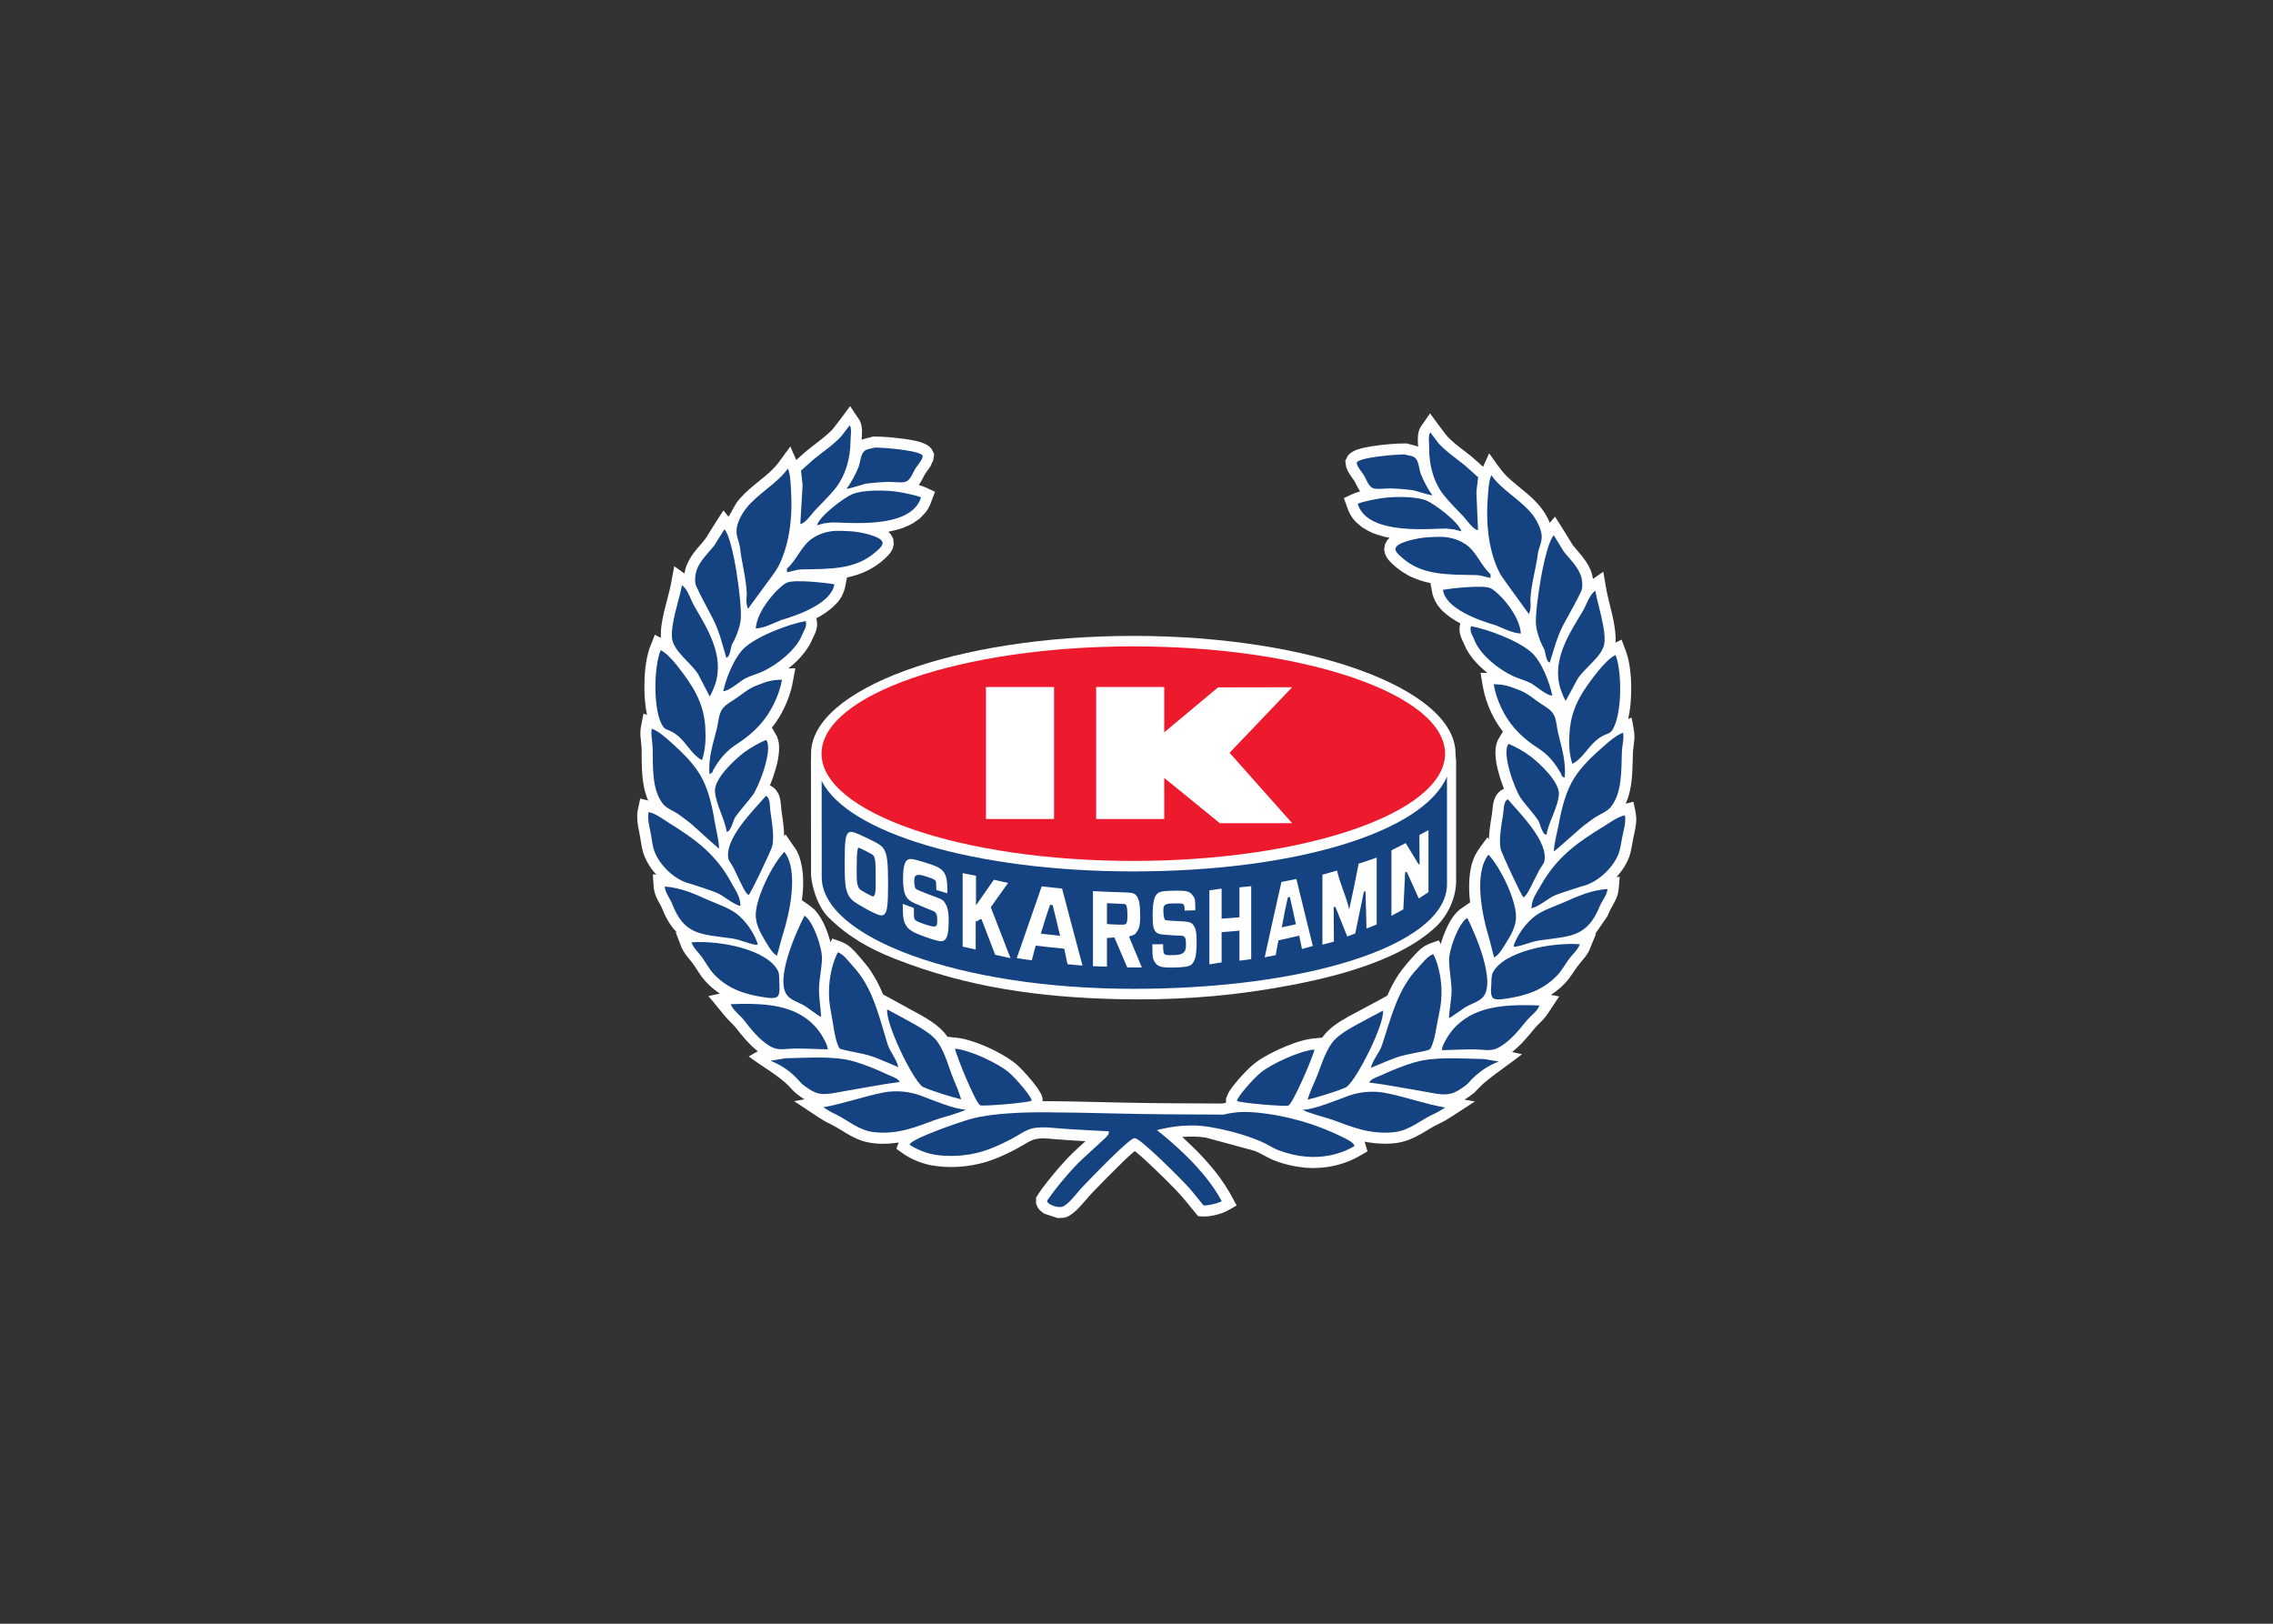 <svg clip-rule="evenodd" fill-rule="evenodd" stroke-linejoin="round" stroke-miterlimit="2" viewBox="0 0 560 400" xmlns="http://www.w3.org/2000/svg"><rect x="0" y="0" width="560" height="400" fill="#333333" stroke="none"/><g transform="matrix(.835 0 0 .835 -748.183 -730.094)"><path d="m1329.79 1140.58c-.45-3.74-.44-7.47.45-11.15.27-.89.57-1.72.94-2.58 1.02-1.97 2.41-3.65 3.72-5.43l.44.47c.07-2.4.47-4.78.87-7.15.17-1.04.21-2.09.36-3.13.21-1.05.49-1.83 1.04-2.76l.49-.62.65-.57 1.03-.61c-.44-1.08-.81-2.19-1.17-3.29-.87-2.92-1.6-5.89-1.26-8.96.15-.79.34-1.42.65-2.16l1.47-2.44c-2.53-3.19-4.35-7.07-5.42-10.99-.53-2.09-.82-4.23-1.18-6.35l2.04.05c-2.94-2.37-5.57-5.16-6.98-8.72-.08-.2-.17-.39-.27-.59-.88-1.75-1.29-3.36-.76-5.32-2.01-1.08-3.79-2.26-5.44-3.87l-1.01-1.17c-.84-1.18-1.36-2.21-1.76-3.61l-.6-3.24c-2.22-.44-4.26-1.14-6.3-2.13-2.27-1.23-4.41-2.81-6.12-4.77l-.48-.69-.45-.9-.31-1.29.21-1.62.75-1.33.64-.63c-1.75-.32-3.37-.8-5.03-1.43-1.11-.51-2.09-1.03-3.12-1.7l-1.83-1.57-.81-.95-.7-1.04-.59-1.15-1.42-3.88c1.6-.74 3.11-1.53 4.81-1.99-.57-.83-1-1.7-1.45-2.6-.27-.55-.62-1-.99-1.5-.48-.68-.89-1.34-1.29-2.08l-.39-1.02-.26-1.82.75-1.48.67-.7c.72-.52 1.32-.84 2.15-1.14 1.46-.47 2.93-.75 4.45-.99 3.31-.48 6.7-.83 10.06-.81.88.27 1.76.43 2.65.68l.76.29c-.02-.44-.05-.89-.07-1.33-.06-1.6.01-2.86.7-4.34l2.89-4.161c1.51 2.049 3 4.101 4.54 6.111.85 1.11 1.85 1.98 2.91 2.88 1.94 1.58 4 3 5.85 4.67.78.7 1.56 1.4 2.34 2.09l1.8-3.97c1.7 2.34 3.21 4.79 5.26 6.83 1.87 1.79 3.94 3.35 5.92 5.03 2.18 1.88 4.06 3.79 5.55 6.28.43.77.82 1.55 1.16 2.37l1.53-1.84c1.4 2.19 2.8 4.37 4.14 6.6.37.61.73 1.23 1.12 1.84 2.52 3.02 5.4 5.85 5.94 9.96l3.05-2.13 1 5.76c.94 4.57 2.48 9.01 2.65 13.71.01.49 0 .97-.04 1.45l1.78-.89c.75 2 1.56 3.91 2.05 5.98.91 4.41.98 8.95.56 13.42-.15 1.35-.35 2.67-.64 4l1-.38c.34 1.93.84 3.86.84 5.83-.06 1.38-.32 2.72-.43 4.09-.05.97-.06 1.93-.09 2.9-.11 4.22-.28 8.65-2.06 12.55l2.27-.56c.34 1.7.8 3.38.86 5.11-.04 2.02-.51 3.87-.93 5.82-.3 1.53-.51 3.05-.92 4.56-.77 2.56-2.22 4.74-3.98 6.73l.92-.07c-.17 1.83-.18 3.75-.67 5.53-.44 1.28-1.08 2.37-1.76 3.54-.46.81-.79 1.7-1.19 2.55l-3.63 5.26.24.01-2.11 5.12c-.67 1.19-1.48 2.18-2.37 3.2-1.28 1.46-2.22 3.13-3.38 4.68-1.52 1.97-3.35 3.57-5.41 4.94l2.43.45-3.33 5.03c-.89 1.36-1.97 2.4-3.13 3.53-.27.28-.54.55-.79.86-2.04 2.53-4.1 4.98-6.67 6.99l2.96.64c-3.73 2.95-7.95 5.67-11.49 8.73-.93.85-1.75 1.79-2.65 2.67-.88.73-1.86 1.4-2.85 2l3.08.54c-2.82 1.82-5.61 3.7-8.48 5.46-1.34.79-2.75 1.38-4.11 2.15-1 .58-1.99 1.19-2.99 1.78-2.54 1.48-4.99 2.55-7.94 2.92-1 .09-1.98.15-2.98.16-2.05-.01-4.02-.22-6.04-.61l.86 2.86-2.84 1.63c-2.6 1.41-5.27 2.31-8.18 2.86-1.8.29-3.53.43-5.35.43l-1.99-.1c-3.35-.34-6.67-1.07-9.78-2.4-1.74-.79-3.35-1.83-5.13-2.56l-14.52-3.94c-2.3-.32-4.58-.36-6.89-.17 4.04 3.64 7.76 7.51 11.02 11.86 1.08 1.5 2.07 3.01 3 4.6l2.05 3.75c-1.33.75-2.64 1.58-4.05 2.16-1.77.64-3.66 1.07-5.54 1.11l-1.77-.1c-1.25-1.48-2.46-2.98-3.67-4.48-1.97-2.4-4.16-4.56-6.36-6.75l-4.44-4.27c-1.37-1.28-2.76-2.55-4.23-3.72-1.35 1.1-2.62 2.33-3.88 3.54-2.91 2.83-5.75 5.73-8.57 8.66-1.62 1.68-3.01 3.55-4.69 5.18-.69.64-1.38 1.17-2.16 1.69l-.85.4-.94.23-1.67.07-4.01-1.32-1.19-.93-.62-.77-.55-1.24.01-1.77c1.06-1.81 2.35-3.46 3.64-5.1 2.24-2.81 4.58-5.53 7.14-8.05 1.24-1.19 2.52-2.35 3.79-3.5-3.12-.17-6.24-.36-9.36-.63-2.06-.18-4.43-.46-6.4.33-.66.29-1.28.64-1.91 1.01-3.65 2.19-7.57 4.13-11.64 5.4-5.28 1.58-11.01 1.97-16.44.96-2.72-.61-5.37-1.63-7.71-3.17l-2.33-1.65.66-1.86c-3.49.54-7.2.58-10.61-.44-1.74-.59-3.31-1.38-4.89-2.32-1.47-.88-2.9-1.83-4.44-2.6-1.26-.56-2.42-1.24-3.58-2l-7.33-4.85 3.09-.53c-1.31-.81-2.57-1.69-3.62-2.82-.34-.38-.69-.76-1.04-1.13-3.14-3.17-8.14-5.9-11.81-8.7l2.68-1.53c-2.58-2.06-4.62-4.54-6.64-7.14-.49-.6-1.06-1.13-1.61-1.68-2.23-2.26-4.16-5.06-6.35-7.46l3.42-.74c-2.08-1.34-3.96-3.1-5.45-5.07-1.06-1.47-1.91-3.08-3.07-4.48-1.08-1.27-2.06-2.45-2.77-3.98l-1.76-4.58.28-.02c-2.04-2.04-3.31-4.53-4.37-7.17-.2-.49-.48-.95-.74-1.41-.76-1.37-1.34-2.59-1.61-4.16l-.31-4.3 1 .09-1.4-1.73c-.95-1.42-1.78-2.83-2.34-4.45-.66-2.11-.84-4.31-1.29-6.47-.42-2.03-.75-3.92-.49-6l.81-3.81 2.34.59c-2.05-4.7-1.87-9.96-1.93-14.99-.02-1.32-.23-2.62-.34-3.94-.05-.84-.04-1.62.07-2.46l.82-4.26 1.03.4c-.51-2.56-.72-5.09-.77-7.7-.01-4.03.26-8.2 1.55-12.04l1.53-3.92 1.8.92c-.15-2.66.38-5.31.97-7.89.62-2.63 1.42-5.23 1.96-7.87l1.01-5.38 3.02 2.16c.53-3.83 3.07-6.64 5.51-9.43.86-1 1.47-2.1 2.16-3.22 1.23-2.02 2.54-3.99 3.82-5.98l1.51 1.88 2.38-4.2c1.43-1.86 3.11-3.41 4.9-4.92 2.52-2.1 5.28-4.07 7.32-6.66l3.63-4.96 1.74 4.01c1.4-1.25 2.78-2.53 4.26-3.68 2.22-1.72 4.54-3.38 6.49-5.41.7-.91 1.41-1.814 2.11-2.73l3.04-4.088 2.84 4.252c.43.955.61 1.716.67 2.746.02.99-.07 1.95-.12 2.93.78-.31 1.51-.5 2.33-.66l1.04-.3c2.95-.01 5.9.27 8.81.64 2.44.34 5.07.68 7.24 1.9l.6.45.66.72.73 1.5-.28 1.8-.85 1.82-1.64 2.33c-.19.33-.36.68-.52 1.01-.38.75-.77 1.44-1.25 2.12 1.69.47 3.19 1.27 4.79 2.02l-1.48 3.89-.6 1.14-.71 1.05-1.71 1.79-1.97 1.38c-1.06.58-2.09 1.05-3.22 1.48-1.35.43-2.68.79-4.08 1.05l.69.71.74 1.34.17 1.63-.32 1.27-.45.9c-.67.93-1.35 1.63-2.21 2.37l-.95.82c-2.99 2.32-6.17 3.7-9.87 4.44l-.67 3.34c-.25.83-.53 1.52-.92 2.29l-.88 1.31c-1.52 1.85-3.24 3.16-5.28 4.39l-1.3.72c.46 1.76.2 3.22-.55 4.85-.53 1.08-.99 2.2-1.59 3.25-1.59 2.59-3.72 4.85-6.13 6.7l2.08-.05-.92 4.92c-1.02 4.52-3.1 8.98-6 12.61l1.45 2.48c.3.75.48 1.38.62 2.18.3 3.32-.61 6.57-1.65 9.69-.31.9-.63 1.79-1 2.67l1.01.61.65.59c.48.62.79 1.12 1.09 1.85.31.97.44 1.86.52 2.87.03.45.05.92.11 1.37.37 2.53.78 5.07.81 7.63l.42-.44 3.25 4.7.76 1.69c1.43 4.19 1.41 8.67.81 13.01 1.32.94 2.72 1.79 3.87 2.93 2.32 2.61 3.65 6.13 4.57 9.45l.54-1.07c1.49.54 2.99.97 4.34 1.79 1.04.73 1.87 1.55 2.71 2.49 1.26 1.45 2.55 2.89 3.71 4.43 1.72 2.45 3.09 5.01 4.22 7.78 1.99 1.11 3.97 2.19 5.97 3.26.82.44 1.62.9 2.43 1.34 3.8 2.07 8.11 4.23 10.59 7.89 1.6.17 3.16.29 4.73.61 4.47 1.08 8.87 3.09 12.79 5.48 1.14.72 2.18 1.46 3.2 2.36 2.11 2.01 4.04 4.23 5.77 6.58.45.66.84 1.3 1.21 2.01l.37 1.05.01.92c5.83-.02 11.67.13 17.5.27 2.2.05 4.39.1 6.59.15 9.64.2 19.29.23 28.93.26l1.08-.23.03-1.33.77-1.75c1.7-2.65 3.92-5.06 6.16-7.25 1.06-.98 2.1-1.78 3.3-2.56 1.79-1.11 3.64-2.07 5.54-2.94 3.03-1.37 6.21-2.6 9.5-3.07l3.08-.31c1.93-2.76 4.8-4.54 7.68-6.17l7.42-3.98c1.39-.72 2.75-1.49 4.12-2.24.94-2.2 2.04-4.26 3.34-6.26 1.52-2.22 3.3-4.2 5.11-6.17.76-.8 1.51-1.48 2.42-2.11 1.36-.81 2.87-1.23 4.35-1.77l.54 1.1c.26-.92.58-1.82.91-2.72 1.07-2.72 2.38-5.53 4.67-7.44z" fill="#fff"/><path d="m1230.41 1061.97c52.37 0 95.08 15.61 95.08 34.74 0 1.07.16 1.38.16 2.21v34.45c.3 5.92-2.77 11.39-5.81 14.28-11.7 11.07-33.4 15.82-48.61 18.37-15.12 2.54-30.24 3.48-45.57 3.11-23-.55-44.17-3.45-65.65-11.92-7.56-2.98-13.78-6.51-19.58-12.25-3.53-3.5-5.29-10.48-5.1-13.55l-.03-33.12c.06.25.03-1.35.03-1.58 0-19.13 42.72-34.74 95.08-34.74" fill="#fff"/><path d="m1230.41 1065.06c50.67 0 91.99 14.22 91.99 31.65s-41.32 31.65-91.99 31.65c-50.66 0-91.98-14.22-91.98-31.65s41.32-31.65 91.98-31.65" fill="#ed192d"/><path d="m1322.97 1103.47v32.37h-.02c-.92 17.47-41.32 30.25-92.42 30.25-51.67 0-92.05-15.23-92.05-32.97l-.02-28.41c7.52 15.36 45.19 26.74 91.95 26.74 47.36 0 85.44-11.39 92.56-27.98" fill="#154281"/><g fill="#fff"><path d="m1306.58 1125.22v19.34l3.51-1.91.53-10.92.49-.14 3.53 7.86c1.39-.94 1.47-.95 2.86-1.9v-18.26c-.81.47-1.86.94-2.68 1.41l.06 8.57-.25.15-3.86-6.33c-1.39.73-2.79 1.46-4.19 2.13"/><path d="m1286.21 1132.41v20.66l3.39-.91-.07-10.12.5-.16 3.51 8.77 2.35-.9 2.56-12.28.48-.19.29 11.03c.91-.4 2.08-.81 3.01-1.21v-19.73c-1.71.63-3.64 1.24-5.33 1.8-.46 2.33-.95 4.68-1.4 7.01-.45 2.34-.93 4.11-1.38 6.46-.92-3.96-2.77-7.67-3.59-11.45-1.73.5-2.61.77-4.32 1.22"/><path d="m1252.86 1137.03v21.83c.98-.09 2.61-.46 3.61-.55v-8.94c2.12-.2 3.12-.2 5.26-.46v8.88c.99-.13 2.47-.29 3.47-.45v-21.54c-1 .13-2.48.26-3.47.36v8.82c-2.14.24-3.14.23-5.26.41v-8.86c-1 .08-2.63.42-3.61.5"/><path d="m1236.04 1152.95v1.06c0 3.04.24 3.62.99 4.58.76.99 2.04 1.3 5.34 1.22 3.19-.07 4.53-.32 5.17-.85.55-.45.95-1.14 1.19-2.2.23-1.06.37-2.5.37-4.4 0-3.06-.27-4.18-1.01-5.13-.68-.88-1.38-1-4.89-1.14-2.26-.09-3.14-.2-3.42-.35-.33-.18-.5-1.9-.5-2.73 0-1.62.24-2.08 2.99-2.12 2.3-.03 2.7 0 2.97.32.24.29.3.59.32 1.8 1.05-.03 2.1-.05 3.14-.09v-1.02c0-2.59-.24-2.66-.89-3.54-.75-1.03-1.86-1.29-4.96-1.23-2.56.04-4.04.16-4.66.43-.75.33-1.28.97-1.6 2.05-.31 1.07-.46 2.6-.46 4.7 0 2.43.06 3.52.58 4.49.51.97 1.48 1.23 2.81 1.31.28.01.55.04.85.06.57.05 1.15.1 1.74.15.85.04 1.71.1 2.56.11 1.04.03 1.28.92 1.28 2.24 0 1.94 0 3.39-3.5 3.48-2.28.05-2.63-.04-2.93-.43-.25-.33-.32-1.47-.32-2.79-1.07.01-2.11.02-3.16.02"/><path d="m1180.07 1131.95v21.69c1.01.28 2.82.58 3.84.87v-8.32c.56.14 1.16-.79 1.72-.65l4.03 10.51 4.52 1-5.82-15.03 5.1-7.17c-1.56-.31-2.66-.63-4.2-.94l-2.48 3.57-2.78 3.99v-8.72c-1.02-.27-2.92-.54-3.93-.8"/><path d="m1162.4 1141.03v1c0 2.91.25 4.23 1.01 5.44.78 1.25 2.11 2.06 5.57 3.29 3.3 1.18 4.69 1.46 5.36 1.18.58-.23.99-.78 1.24-1.73.24-.95.36-2.31.36-4.19 0-2.99-.4-4.18-1.16-5.37-.69-1.08-1.3-1.1-4.96-2.51-2.34-.89-3.26-1.3-3.55-1.55-.35-.29-.5-1.45-.5-2.25 0-1.56.34-2.42 3.2-1.49 2.38.77 2.81.97 3.09 1.38.25.38.19 1.5.23 2.7 1.07.34 2.15.65 3.24.97.02-.41.02-.86.02-.99 0-2.55-.26-3.98-.92-5.03-.78-1.26-1.95-1.89-5.18-2.91-2.65-.83-4.19-1.23-4.83-1.19-.76.05-1.31.48-1.64 1.39s-.5 2.31-.5 4.31c0 2.32.19 3.88.72 5.01.54 1.12 1.42 1.82 2.8 2.41.29.12.59.26.9.38.6.26 1.19.51 1.79.76.88.37 1.76.74 2.65 1.08 1.08.42 1.22 1.4 1.22 2.69 0 1.89 0 2.48-3.62 1.25-2.38-.82-2.75-1.02-3.06-1.52-.26-.41-.21-2.03-.21-3.3-1.09-.4-2.18-.81-3.27-1.21"/></g><path d="m1304.61 1196.77c-3.77-.7-7.62-.22-10.76.9-3.07 1.11-10.29 4.15-13.49 4.1 1.61.96 7.31 2.42 8.62 2.89 5.61 2.02 11.11 4.5 18.34 3.72 4.54-.49 7.61-3.38 11.41-5.21 1.34-.56 2.4-1.22 3.7-2.07-5.72-.96-12.11-3.26-17.82-4.33zm29.3-9.96c-6.93-.12-14.49-.79-20.47.96-3.45 1.01-6.49 2.27-9.68 3.73-1.19.54-3.47 1.23-3.7 2.23 5.09.63 11.16 1.84 16.22 2.67 2.12.35 5.43 1.21 7.68.65 1.7-.42 3.19-1.48 4.61-2.52 1.08-.79 3.35-4.49 9.68-7-.97-.12-3.38-.61-4.34-.72zm-50.04-2.81c-4.28.33-12.76 4.25-15.95 6.88-2.23 1.84-7.17 7.49-6.89 8.32 1.55.64 14.1 1.67 15.11 1.34 1.42-.62 7.37-14.56 7.73-16.54zm20.22-11.48c-1.38.76-2.95 1.52-4.32 2.29-3.47 1.93-8.59 4.26-10.78 7.3-2.35 3.27-3.32 7.4-4.93 11.04-.23.53-1.66 3.62-2.23 5.65 2.88-.72 8.4-2.33 11.46-3.7 3.1-2.3 11.24-18.46 10.8-22.58zm46.19-1.51c-7.65-.32-15.65-.13-21.5 3.6-3.03 1.93-5.06 4.32-6.63 7.43-.51 1.01-.65 1.44-.68 2.15 3.13-.05 6.78-.28 9.81-.23 2.15.04 4.44.55 6.22-.22 3.47-1.49 6.49-5.19 8.8-8.07 1.2-1.49 3.25-2.87 3.98-4.66zm-31.34-15.15c-1.7.5-3.34 2.79-4.53 4.04-6.04 6.31-7.9 14.63-10.58 22.69-.86 2.58-2.65 4.19-3.33 6.82 2.26-.91 5.35-2.31 7.73-3.12 3.24-1.11 8.07-1.63 9.64-2.31.99-1.14 1.74-4.89 2.05-6.85.4-2.48 1.13-5.11 1.34-7.78.39-4.64-.48-9.86-2.32-13.49zm43.23-2.92c-8.5-.61-22.36 2.1-25.67 8.33-.42.8-.41 2.17-.44 3.15-.05 1.27-.31 3.11.24 4.09.63 1.11 3.14.61 4.22.46 5.84-.84 10.94-2.57 15.02-6.91 1.31-1.39 2.22-3.08 3.34-4.64 1-1.37 2.7-2.83 3.29-4.48zm-33.24-7.78c-2.57 1.6-5.41 9.39-5.35 12.6.05 2.8.66 5.68.73 8.48.07 2.49-.69 6.32-.76 8.46.49 0 4.23-2.93 5.56-3.59 1.35-.67 3.41-1.37 4.46-2.57 4-4.55-2.39-18.97-4.64-23.38zm41.39-8.53c-4.81.37-8.72 2.1-12.77 3.91-3.05 1.35-6.83 2.45-9.36 4.69-1.62 1.43-2.83 2.92-3.88 4.66-.47.78-1.65 2.81-1.68 3.78 1.94.03 5.07-1.52 7.57-1.86 9.29-1.28 14.12-.91 17.88-10.18.57-1.41 2.18-3.31 2.24-5zm5.11-21.74c-2.17.46-4.39 2.17-6.23 3.29-7.65 4.68-13.94 9.03-18.76 17.78-1.33 2.23-2.46 3.84-2.55 6.36 2.29-.48 5.04-3.09 7.23-3.93 2.55-.98 5.17-1.72 7.75-2.59 4.14-.91 8.88-4.98 10.7-9.48.55-1.45.76-3.14 1.06-4.8.34-1.79 1.28-4.77.8-6.63zm-34.51-4.72c-1.36.63-1.17 3.17-1.41 4.58-.44 2.69-1.26 6.97-.76 9.9.21 1.23 6.36 14.4 6.75 14.4.85.08 2.66-4.03 3.11-4.89.53-1.04 1.06-2.08 1.6-3.12.46-.73.92-1.46 1.39-2.21 1.73-5.88-7.24-14.59-10.68-18.66zm.18-16.34c-2.13 2.96 2.08 13.88 3.7 16.09 1.58 2.16 3.55 4.25 5.08 6.47.54.79 1.14 4.23 2.45 4.26.51-3.53 3.26-7.82 3.65-11.78.37-3.66-5.61-9.29-8.38-11.37-1.66-1.26-4.47-2.92-6.5-3.67zm33.81-3.29c-2.01.69-4.42 2.83-6.02 4.25-3.11 2.74-6.11 5.57-8.31 9-2.51 3.9-3.78 8.99-4.64 13.73-.43 2.4-1.36 5.46-1.45 8.08 2.39-1.9 7.62-6.78 9.19-7.93 1.01-.73 1.99-1.49 3.03-2.18 1.36-.92 3.5-1.67 4.58-3.03 3.37-4.19 3.09-10.65 3.28-16.35.06-1.7.7-3.98.34-5.57zm-38.16-14.31c.73 4.53 3.09 9.49 6.07 12.9 2.18 2.5 4.55 4.38 7.44 6.25 2.37 1.53 4.47 3.98 5.85 6.4.22.37.71 1.03.69 1.53.29.01.58.49.87.5.55-4.63-1.02-9.32-1.98-13.47-.4-1.8-.41-3.87-1.38-5.39-.76-1.22-2.31-2.13-3.45-2.85-2.14-1.36-3.97-3.13-6.33-4.05-3.22-1.26-4.5-1.76-7.78-1.82zm35.94-8.62c-1.66.75-3.88 3.2-5.02 4.62-4.42 5.51-8.01 10.56-8.53 18.05-.24 3.36-.18 6.21.8 9.43 2.38-1.12 4.12-3.95 5.89-5.81 3.35-3.5 4.76-2.48 5.84-4.05 3.02-4.41 2.99-17.46 1.02-22.24zm-42.63-8.5c-.52 1.59.51 2.8.9 3.87 1.69 4.56 7.28 8.86 11.44 10.82 1.68.79 3.54 1.21 5.19 2.06 1.61.83 4.7 3.71 6.45 3.74-.76-3.84-3.19-10.21-6.28-12.88-4-3.44-12.69-6.7-17.7-7.61zm36.68-10.45c-1.71 1.02-2.7 4.34-3.65 5.91-3.94 6.58-9.38 14.55-6.6 23.13.04.14 1.62 4.49 1.67 3.13 1.12-2.06 2.23-4.11 3.35-6.18 1.94-3.15 7.31-6.64 7.87-10.38.62-4.11-2-11.69-2.64-15.61zm-30.85-.73c-2.29-1.14-12.67.15-14.12.44.74 5.52 10.48 9 15.53 10.45 2.03.79 4.99 2.39 7.46 2.44-.34-5.61-6.64-12.22-8.87-13.33zm-12.79-15.03c-2-.3-4.07-.11-6.1 0-1.87.1-9.45 1.36-9.25 3.53.09.94 1.3 1.87 2.07 2.55 5.83 5.17 13.49 4.9 21.64 5.04 1.59.02 2.89.61 4.34.83.02-.29.03-.77.04-1.06-2.92-2.56-4.18-6.85-7.6-9.01-1.56-.99-3.24-1.6-5.14-1.88zm31.38-.61c-2.67 2.75-5.56 21.44-5.27 26.16.17 2.76 1.73 6.26 2.49 7.54.31.76.5 3.77 1.61 3.79 1.11-3.62 2.25-7.81 4.01-11.12 1.74-3.28 3.66-6.48 5.24-9.84.55-1.18.33-3.39-.06-4.52-.94-2.78-3.13-4.83-5.04-7.16-.87-1.33-2.11-3.52-2.98-4.85zm-51.36-10.86c-1.6.28-5.23.93-6.49 1.58 2.88 9.6 22.18 7.16 26.27 7.29.75.09 1.49.18 2.25.27.6.22 1.48.35 2.09.56-1.07-3.05-8.01-8.1-10.28-9.06-3.29-1.41-10.39-1.25-13.84-.64zm32.94-6.86c-.78 1.52-.92 4.84-1.06 6.7-.63 8.25.43 16.29 3.63 22.35.7 1.33 8.47 11.72 8.46 11.91.78-1.23.5-3.49.48-4.32.24-4.65 1.64-9 2.22-13.52.21-1.61 1.21-3.32 1.12-5.18-.1-2.18-1.51-4.78-2.79-6.4-3.33-4.24-9-7.16-12.06-11.54zm-25.52-6.13c-2.58-.05-13.75.87-14.2 2.43-.04 1.04 1.62 2.89 2.09 3.67.69 1.13 1.34 3.23 2.6 3.8 1.22.53 3.86.06 5.37.12 2.08.06 4.2.24 6.11.46 1.06.11 4.42 1.35 6.17 1.58-1.29-1.68-2.67-4.35-3.44-6.31-.48-1.26-.57-3.57-1.5-4.58-.82-.89-2.1-.77-3.2-1.17zm7.51-6.5c-.72.83-.31 3.26-.34 4.4-.09 5.34 1.4 10.54 4.47 14.31 1.71 2.1 3.91 4.22 5.71 6.16.85.92 2.84 3.91 4.23 3.93-.2-3.66-.29-7.6-.48-11.27.18-1.44.35-2.87.52-4.31-1.26-1.13-2.52-2.26-3.78-3.39-2.59-2.09-5.54-4.08-7.87-6.58-.73-.98-1.74-2.26-2.46-3.25zm-113.01 200.58c6.14.04 12.16.15 18.36.31 11.5.3 22.25.32 33.66.37 3.62-.92 6.79-.88 9.38-.64 9.54.9 18.1 3.48 25.92 7.37.73.36 3.27 1.53 3.29 2.57-2.55 1.49-10.62 5.6-22.25 1.26-1.9-.71-3.58-1.92-5.47-2.7-4.79-2-9.93-3.37-15.26-4.26-4.95-.83-10.46-.3-15.29.98 3.95 3.11 14.17 11.58 19.12 20.95-1.11.68-4.22 1.37-5.37 1.26-1-1.17-3.14-3.96-4.43-5.38-2.15-2.36-14.13-14.44-15.87-14.46-1.38-.29-13.22 12.12-15.28 14.25-1.79 1.84-3.45 4.42-5.61 5.77-1.71 1.04-5.69-.88-4.84-1.76 2.51-3.62 6.98-9.03 10.33-12.14 2.21-2.06 4.46-4.09 6.69-6.14.85-1.01 1.1-.92 1.08-2-4.57-.26-9.43-.46-14-.81-2.44-.19-5.81-.63-8.32-.11-2.21.45-4.19 2-6.13 3.02-4.62 2.4-8.92 4.42-14.66 4.98-3.51.34-7.58.25-10.76-.79-1.44-.48-3.53-1.34-4.92-2.36.17-1.63 14.94-6.74 18.14-7.6 6.46-1.72 15.82-1.99 22.49-1.94zm-48.18-5.87c3.78-.71 7.63-.22 10.74.91 3.06 1.12 10.22 4.2 13.43 4.14-1.63.97-7.36 2.45-8.67 2.92-5.65 2.04-11.19 4.54-18.41 3.76-4.53-.49-7.55-3.41-11.32-5.26-1.33-.57-2.38-1.24-3.67-2.09 5.74-.97 12.17-3.3 17.9-4.38zm-29.13-10.07c6.93-.12 14.5-.78 20.45.98 3.43 1.02 6.45 2.3 9.62 3.77 1.18.55 3.45 1.24 3.66 2.25-5.1.63-11.19 1.86-16.26 2.7-2.13.35-5.46 1.22-7.7.66-1.69-.43-3.16-1.5-4.56-2.55-1.07-.8-3.28-4.54-9.57-7.08.98-.11 3.4-.61 4.36-.73zm50.08-2.83c4.28.34 12.69 4.29 15.83 6.95 2.2 1.86 7.06 7.57 6.75 8.41-1.55.65-14.12 1.68-15.13 1.35-1.4-.63-7.12-14.71-7.45-16.71zm-20.02-11.59c1.36.77 2.92 1.53 4.28 2.3 3.43 1.96 8.52 4.31 10.66 7.38 2.29 3.31 3.19 7.48 4.74 11.16.22.53 1.6 3.65 2.14 5.71-2.87-.74-8.36-2.36-11.41-3.75-3.05-2.32-10.92-18.64-10.41-22.8zm-46.17-1.53c7.66-.33 15.66-.13 21.44 3.64 3.01 1.95 4.99 4.36 6.51 7.5.49 1.02.63 1.45.64 2.17-3.12-.04-6.77-.28-9.81-.23-2.15.04-4.44.55-6.21-.22-3.44-1.5-6.4-5.24-8.66-8.15-1.17-1.51-3.2-2.9-3.91-4.71zm31.6-15.31c1.7.51 3.29 2.82 4.46 4.08 5.94 6.38 7.66 14.79 10.2 22.92.82 2.61 2.58 4.24 3.21 6.89-2.24-.91-5.31-2.33-7.67-3.15-3.23-1.12-8.04-1.64-9.61-2.33-.96-1.15-1.65-4.94-1.93-6.92-.36-2.5-1.04-5.16-1.21-7.86-.31-4.68.65-9.96 2.55-13.63zm-43.18-2.95c8.51-.61 22.33 2.12 25.53 8.42.4.81.37 2.19.39 3.18.02 1.29.25 3.14-.31 4.13-.65 1.13-3.15.62-4.23.47-5.82-.85-10.9-2.6-14.9-6.98-1.29-1.41-2.17-3.11-3.27-4.69-.97-1.38-2.65-2.86-3.21-4.53zm33.37-7.85c2.55 1.62 5.25 9.48 5.14 12.72-.1 2.83-.75 5.74-.87 8.57-.11 2.52.57 6.39.61 8.54-.49.01-4.17-2.96-5.5-3.62-1.34-.67-3.38-1.38-4.41-2.6-3.92-4.59 2.71-19.16 5.03-23.61zm-41.24-8.61c4.8.37 8.68 2.11 12.71 3.94 3.01 1.36 6.78 2.47 9.27 4.74 1.6 1.45 2.78 2.95 3.8 4.71.46.79 1.6 2.84 1.62 3.81-1.94.03-5.05-1.53-7.54-1.88-9.27-1.29-14.1-.91-17.71-10.28-.55-1.42-2.12-3.34-2.15-5.04zm35.29-10.23c4.35 5.6 1.51 18.28-.5 24.54-.6 1.87-1.1 4.23-1.71 6.1-1.5-.81-2.88-3.44-3.74-4.87-1.12-1.86-2.34-4.23-2.49-6.6-.33-5.21 5.04-15.74 8.44-19.17zm-40.04-11.74c2.17.46 4.36 2.19 6.18 3.32 7.57 4.74 13.79 9.12 18.46 17.97 1.29 2.25 2.4 3.87 2.44 6.42-2.28-.49-4.99-3.13-7.16-3.97-2.53-.99-5.14-1.74-7.71-2.62-4.12-.91-8.79-5.02-10.53-9.57-.54-1.47-.71-3.18-.99-4.85-.3-1.81-1.2-4.83-.69-6.7zm34.6-4.77c1.35.64 1.12 3.2 1.32 4.62.4 2.73 1.15 7.05.6 10.01-.23 1.24-6.6 14.55-6.99 14.55-.86.07-2.59-4.08-3.04-4.94-.51-1.05-1.02-2.1-1.53-3.16-.45-.74-.9-1.48-1.36-2.22-1.63-5.95 7.48-14.75 11-18.86zm.1-16.51c2.07 2.99-2.32 14.02-3.98 16.26-1.62 2.18-3.62 4.3-5.19 6.54-.56.79-1.21 4.27-2.52 4.3-.45-3.56-3.13-7.91-3.45-11.9-.31-3.7 5.77-9.39 8.57-11.49 1.69-1.26 4.52-2.94 6.57-3.71zm-33.77-3.31c2 .69 4.38 2.86 5.96 4.29 3.05 2.76 6.01 5.62 8.15 9.08 2.44 3.95 3.63 9.09 4.41 13.88.39 2.42 1.27 5.51 1.32 8.15-2.36-1.91-7.51-6.84-9.06-8-1-.74-1.97-1.5-2.99-2.21-1.35-.93-3.48-1.68-4.54-3.05-3.29-4.24-2.9-10.77-3-16.52-.03-1.71-.63-4.02-.25-5.62zm38.41-14.46c-.8 4.58-3.25 9.58-6.29 13.03-2.22 2.52-4.62 4.43-7.54 6.31-2.4 1.55-4.55 4.03-5.96 6.46-.23.38-.73 1.05-.72 1.56-.29 0-.58.49-.87.5-.48-4.68 1.17-9.42 2.2-13.61.43-1.81.48-3.91 1.47-5.45.78-1.22 2.35-2.15 3.5-2.87 2.17-1.37 4.02-3.16 6.39-4.09 3.25-1.28 4.54-1.78 7.82-1.84zm-35.8-8.71c1.65.76 3.83 3.23 4.95 4.67 4.32 5.56 7.83 10.66 8.22 18.23.18 3.39.07 6.27-.96 9.53-2.36-1.13-4.05-3.99-5.79-5.87-3.29-3.53-4.72-2.51-5.77-4.1-2.95-4.45-2.7-17.63-.65-22.46zm42.78-8.59c.5 1.61-.56 2.83-.97 3.91-1.76 4.61-7.43 8.95-11.62 10.93-1.69.8-3.56 1.22-5.22 2.08-1.63.85-4.76 3.75-6.51 3.78.82-3.88 3.36-10.31 6.49-13 4.06-3.48 12.8-6.77 17.83-7.7zm-36.5-10.55c1.69 1.03 2.62 4.38 3.54 5.96 3.84 6.66 9.14 14.7 6.22 23.38-.05.13-1.71 4.53-1.73 3.15-1.08-2.07-2.16-4.15-3.24-6.23-1.89-3.19-7.2-6.72-7.7-10.5-.55-4.15 2.2-11.8 2.91-15.76zm30.86-.74c2.3-1.15 12.66.15 14.11.45-.83 5.57-10.63 9.08-15.7 10.55-2.05.8-5.04 2.42-7.5 2.46.43-5.66 6.84-12.34 9.09-13.46zm13.04-15.18c2.01-.3 4.08-.11 6.11 0 1.86.09 9.42 1.37 9.19 3.57-.11.94-1.34 1.89-2.12 2.57-5.92 5.22-13.57 4.94-21.72 5.09-1.6.03-2.91.62-4.36.84-.01-.29-.01-.78-.02-1.07 2.96-2.59 4.29-6.92 7.75-9.1 1.58-1 3.27-1.62 5.17-1.9zm-31.37-.61c2.63 2.77 5.2 21.65 4.83 26.42-.21 2.79-1.84 6.32-2.62 7.61-.32.78-.56 3.82-1.67 3.84-1.05-3.67-2.12-7.9-3.82-11.24-1.68-3.32-3.56-6.54-5.07-9.94-.53-1.19-.27-3.42.13-4.57.98-2.81 3.21-4.87 5.16-7.23.89-1.34 2.17-3.55 3.06-4.89zm51.54-10.98c1.6.29 5.22.94 6.47 1.6-3.04 9.7-22.29 7.23-26.39 7.37-.76.08-1.5.18-2.25.26-.61.22-1.5.36-2.1.58 1.11-3.09 8.14-8.19 10.42-9.16 3.32-1.42 10.42-1.26 13.85-.65zm-32.82-6.93c.76 1.53.84 4.9.95 6.77.49 8.34-.7 16.45-4.01 22.57-.72 1.35-8.67 11.85-8.66 12.04-.75-1.24-.44-3.53-.4-4.36-.17-4.7-1.49-9.1-2-13.67-.18-1.61-1.15-3.35-1.03-5.23.14-2.2 1.59-4.83 2.9-6.46 3.4-4.28 9.12-7.24 12.25-11.66zm25.63-6.19c2.57-.05 13.73.88 14.16 2.45.02 1.06-1.67 2.92-2.15 3.71-.71 1.15-1.4 3.26-2.68 3.84-1.21.54-3.85.07-5.37.12-2.07.06-4.19.25-6.11.46-1.06.12-4.44 1.37-6.2 1.6 1.32-1.7 2.75-4.39 3.55-6.37.51-1.27.62-3.61 1.58-4.62.83-.9 2.11-.79 3.22-1.19zm-7.4-6.568c.7.848.26 3.298.26 4.448 0 5.39-1.57 10.64-4.71 14.46-1.75 2.11-3.98 4.26-5.81 6.21-.87.93-2.91 3.96-4.3 3.98.26-3.7.42-7.69.67-11.39-.15-1.45-.3-2.9-.45-4.35 1.28-1.14 2.56-2.29 3.84-3.43 2.63-2.11 5.61-4.12 7.98-6.64.75-1 1.78-2.28 2.52-3.288zm188.48 126.678c-4.45 5.53-1.81 18.09.09 24.28.57 1.85 1.03 4.19 1.6 6.04 1.52-.8 2.94-3.4 3.83-4.82 1.15-1.84 2.4-4.19 2.59-6.53.43-5.16-4.77-15.58-8.11-18.97" fill="#154281"/><path d="m1151.65 1125.52c2.59 1.27 2.21 1.36 2.52 2.35.26.81.23 3.91.23 6.98 0 2.5-.1 3.34-.44 3.73-.37.43-.12.46-2.4-.72-2.35-1.23-2.08-1.47-2.45-2.31-.33-.76-.31-2.21-.31-4.73 0-2.57.06-4.99.23-5.6.28-1.03-.18-1.07 2.62.3zm0-4c-3.91-1.86-4.75-2.12-5.46-1.31-.35.41-.6 1.08-.74 2.36s-.19 3.16-.19 5.94c0 2.94.03 4.91.17 6.37s.39 2.39.76 3.21c.72 1.58 1.55 2.33 5.49 4.47 3.83 2.07 4.74 2.25 5.44 1.36.35-.43.59-1.15.73-2.5.14-1.36.21-3.35.21-6.34 0-2.98-.07-5.02-.21-6.5-.14-1.47-.38-2.4-.73-3.15-.7-1.52-1.59-2.06-5.47-3.91" fill="#fff"/><path d="m1208.82 1150.45c-1.91-.19-3.79-.41-5.68-.62.44-1.35.91-3.13 1.35-4.48s.9-2.7 1.37-4.05c.23.02.49.05.75.08.36 1.45.72 2.9 1.08 4.33.36 1.44.74 3.31 1.13 4.74zm2.2 8.39c1.46.14 2.92.28 4.4.39-1.02-3.77-2.02-7.57-3.02-11.36s-2.01-7.58-3.01-11.37c-2-.18-4-.41-6-.63-2.46 7.06-4.93 14.13-7.37 21.19 1.46.21 2.94.43 4.43.62.39-1.2.78-3.12 1.19-4.33 2.8.32 5.6.65 8.4.91.32 1.29.64 3.3.98 4.58" fill="#fff"/><path d="m1222.64 1146.98v-6.15c1.55.06 2.27.12 3.81.17 1.49.05 1.55.08 1.77.28.34.3.46 1.64.46 3.14 0 1.39-.1 2.05-.34 2.38-.24.32-.24.36-1.89.36-1.54 0-2.26-.11-3.81-.18zm-4.13 12.44c1.1.05 3.03.08 4.13.13v-8.45l2.19-.17 3.79 8.84 4.31.03-3.79-9.14c.64-.19 1.72-.48 2.02-.97.58-.89 1.28-1.4 1.28-4.68 0-1.92-.07-3.24-.24-4.22-.16-.97-.41-1.6-.82-2.12-.69-.88-1.18-.98-4.91-1.08-2.66-.07-5.32-.19-7.96-.32z" fill="#fff"/><path d="m1278.39 1147.04c-1.4.31-2.78.61-4.16.92.29-1.41.58-3.25.88-4.65.29-1.4.6-2.8.91-4.21l.57-.12c.29 1.28.59 2.56.88 3.83.3 1.27.61 2.97.92 4.23zm1.79 7.29c1.07-.29 2.15-.58 3.21-.87-.81-3.27-1.62-6.55-2.43-9.83-.81-3.29-1.62-6.61-2.43-9.94-1.47.28-2.94.57-4.41.87-.83 3.69-1.68 7.39-2.49 11.09s-1.64 7.42-2.45 11.14c1.07-.21 2.16-.42 3.25-.64.26-1.25.52-3.08.79-4.34 2.04-.45 4.1-.92 6.15-1.41.26 1.12.54 2.82.81 3.93" fill="#fff"/><path d="m1186.94 1077.05h20.09v38.94h-20.09z" fill="#fff"/><path d="m1239.54 1090.41 15.89-13.26 21.85-.03-18.46 19.33 18.45 20.77-21.31.02-16.42-13.37v12.12h-20.09v-38.94h20.09z" fill="#fff"/></g></svg>